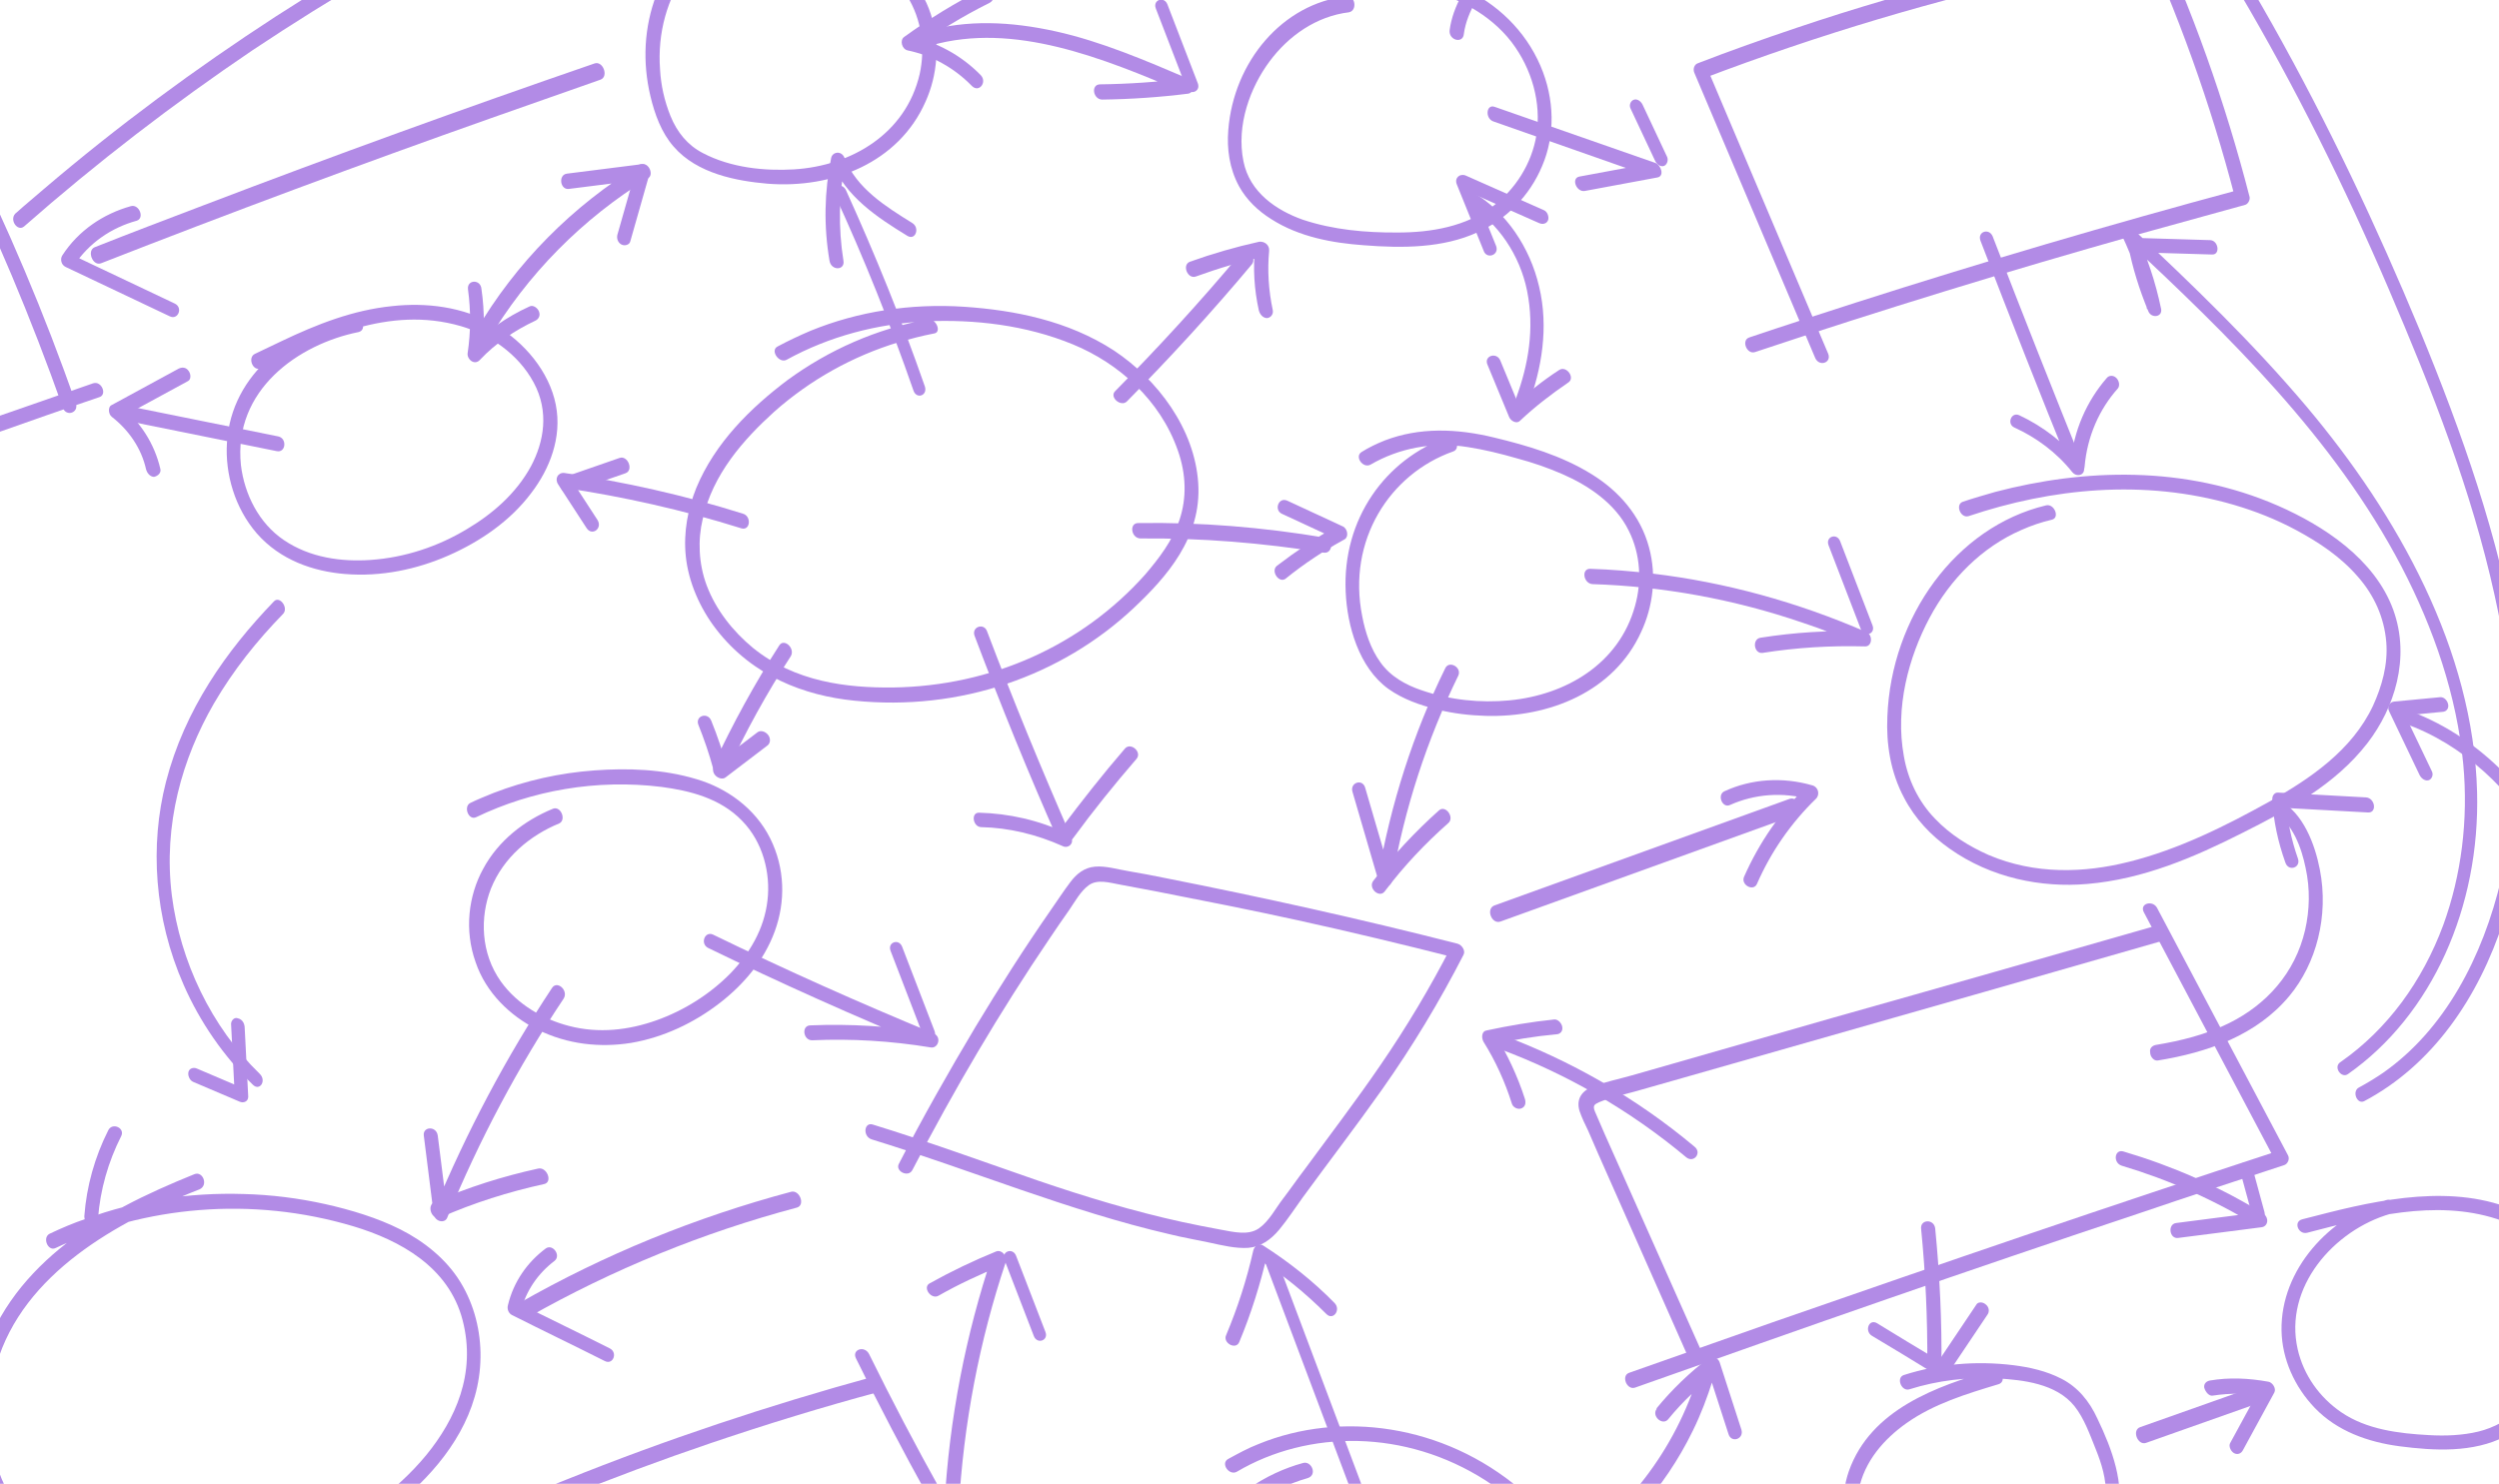 <svg width="761" height="452" viewBox="0 0 761 452" fill="none" xmlns="http://www.w3.org/2000/svg">
<g clip-path="url(#clip0_111_232)">
<path d="M60.375 240.264C60.313 240.357 60.19 240.542 60.375 240.264Z" fill="#929BFF"/>
<g opacity="0.5">
<path d="M364.752 25.348L355.508 1.346C354.499 -1.275 350.964 -0.03 351.974 2.591L361.218 26.593C362.227 29.214 365.762 27.969 364.752 25.348Z" fill="#6518CE"/>
<path d="M740.547 234.909L731.232 215.405L729.743 218.17L743.814 216.832C744.948 216.774 745.737 215.862 745.532 214.637C745.327 213.412 744.301 212.302 743.167 212.36L729.096 213.698C727.835 213.799 726.779 215.125 727.538 216.648L736.853 236.152C737.44 237.248 738.606 237.987 739.625 237.645C740.517 237.345 741.134 236.005 740.547 234.909Z" fill="#6518CE"/>
<path d="M281.635 117.699C274.59 97.425 266.502 77.523 257.604 57.911C256.38 55.382 252.906 56.623 254.13 59.152C263.144 78.723 271.116 98.666 278.161 118.94C279.09 121.73 282.564 120.489 281.635 117.699Z" fill="#6518CE"/>
<path d="M256.857 79.468C255.215 69.263 255.478 59.07 257.375 49.307L253.309 49.368C257.415 59.886 267.328 66.337 276.262 71.812C278.804 73.403 280.23 69.339 277.745 67.892C269.931 63.018 260.81 57.443 257.168 48.072C256.24 45.776 253.493 46.209 253.102 48.133C251.064 58.27 250.789 68.793 252.605 79.429C253.122 82.515 257.316 82.41 256.857 79.468Z" fill="#6518CE"/>
<path d="M343.157 122.282C356.368 108.911 369.077 95.037 381.224 80.512C382.932 78.422 379.405 75.242 377.697 77.331C365.55 91.856 352.841 105.73 339.63 119.101C337.671 120.939 341.33 124.075 343.157 122.282Z" fill="#6518CE"/>
<path d="M364.115 84.241C370.944 81.784 377.891 79.617 385.261 78.131L382.223 75.364C381.532 81.687 381.927 88.14 383.349 94.577C383.688 95.78 384.547 96.809 385.762 96.894C386.789 96.879 387.855 95.863 387.587 94.471C386.282 88.324 385.933 82.35 386.481 76.404C386.616 74.548 384.991 73.447 383.444 73.637C376.263 75.225 369.258 77.247 362.298 79.748C359.888 80.722 361.646 85.07 364.115 84.241Z" fill="#6518CE"/>
<path d="M347.311 164.016C365.771 163.864 384.43 165.339 403.098 168.338C405.83 168.768 406.265 164.213 403.532 163.783C384.48 160.576 365.495 159.041 346.637 159.328C343.76 159.286 344.433 163.974 347.311 164.016Z" fill="#6518CE"/>
<path d="M390.397 156.521L407.29 164.35L406.734 160.421C400.503 163.994 394.578 167.958 388.829 172.358C386.841 174.013 389.581 177.868 391.569 176.213C397.129 171.712 403.184 167.704 409.474 164.275C410.786 163.506 410.368 161.012 408.918 160.346L392.025 152.517C389.314 151.287 387.874 155.392 390.397 156.521Z" fill="#6518CE"/>
<path d="M237.296 196.604C229.86 208.158 223.237 220.263 217.297 232.962L221.427 234.046C220.142 229.043 218.526 224.315 216.591 219.53C215.477 216.775 211.577 218.084 212.691 220.839C214.45 225.189 215.949 229.627 217.188 234.152C217.807 236.414 220.343 237.21 221.317 235.236C226.984 222.958 233.535 211.042 240.829 199.865C242.205 197.426 238.731 194.311 237.296 196.604Z" fill="#6518CE"/>
<path d="M220.895 236.844L233.687 227.098C234.627 226.441 234.752 224.876 233.876 223.818C233.001 222.76 231.643 222.374 230.702 223.031L217.91 232.777C216.97 233.434 216.845 235 217.721 236.057C218.596 237.115 220.087 237.456 220.895 236.844Z" fill="#6518CE"/>
<path d="M226.226 156.464C208.287 150.821 190.092 146.767 171.847 144.065C169.974 143.861 168.8 145.758 169.964 147.536L178.6 160.816C180.251 163.431 183.586 160.973 181.935 158.358L173.299 145.078L171.417 148.549C189.662 151.251 207.856 155.305 225.796 160.947C228.49 161.709 228.92 157.225 226.226 156.464Z" fill="#6518CE"/>
<path d="M173.507 150.043L190.47 144.156C193.027 143.268 191.206 138.611 188.648 139.498L171.686 145.386C169.128 146.273 170.949 150.931 173.507 150.043Z" fill="#6518CE"/>
<path d="M181.022 19.338C141.12 33.07 101.464 47.458 62.053 62.504C51.076 66.674 39.963 70.892 28.911 75.275C26.322 76.215 28.166 81.144 30.755 80.204C70.043 64.83 109.576 50.112 149.355 36.052C160.455 32.212 171.63 28.157 182.866 24.267C185.455 23.327 183.612 18.399 181.022 19.338Z" fill="#6518CE"/>
<path d="M39.875 62.788C31.371 65.157 23.838 70.287 18.998 77.761C18.262 78.821 18.571 80.666 20.001 81.323L51.687 96.347C54.233 97.603 55.838 93.652 53.165 92.439L21.478 77.415L22.481 80.977C26.981 74.104 33.804 69.376 41.666 67.222C44.101 66.404 42.367 62.113 39.875 62.788Z" fill="#6518CE"/>
<path d="M84.716 132.93L40.977 124.093C38.208 123.521 37.777 128.013 40.546 128.584L84.286 137.422C87.055 137.994 87.486 133.502 84.716 132.93Z" fill="#6518CE"/>
<path d="M48.822 142.81C47.071 135.213 42.677 128.34 36.668 123.645L36.787 127.206L57.244 116.085C58.22 115.594 58.154 113.979 57.487 113.057C56.704 111.847 55.495 111.761 54.39 112.296L33.934 123.417C32.829 123.952 32.999 126.186 34.053 126.978C39.195 130.982 43.065 136.558 44.479 142.958C44.816 144.154 45.67 145.177 46.879 145.263C48.1 145.016 49.159 144.006 48.822 142.81Z" fill="#6518CE"/>
<path d="M445.757 10.449C446.747 3.03 451.466 -2.839 455.157 -8.693L468.011 -29.16C469.447 -31.455 465.97 -34.572 464.534 -32.278C460.024 -25.16 455.443 -17.854 450.803 -10.692C446.91 -4.606 442.439 1.51 441.436 9.263C441.191 12.312 445.453 13.353 445.757 10.449Z" fill="#6518CE"/>
<path d="M454.75 36.988L503.556 54.12L502.953 49.699L480.928 53.792C478.335 54.333 480.098 58.695 482.691 58.154L504.716 54.06C506.918 53.651 505.886 50.365 504.113 49.639L455.176 32.552C452.575 31.609 452.149 36.045 454.75 36.988Z" fill="#6518CE"/>
<path d="M507.696 47.84L500.176 31.827C499.619 30.758 498.513 30.036 497.546 30.371C496.579 30.705 495.994 32.012 496.55 33.081L504.07 49.094C504.627 50.163 505.733 50.885 506.7 50.55C507.546 50.258 508.132 48.951 507.696 47.84Z" fill="#6518CE"/>
<path d="M542.624 -82.832L572.069 -8.194L574.632 -10.815L550.004 -22.743C547.584 -23.967 546.058 -20.121 548.599 -18.939L573.228 -7.011C574.885 -6.316 576.56 -7.683 575.791 -9.632L546.345 -84.27C545.235 -86.735 541.58 -85.477 542.624 -82.832Z" fill="#6518CE"/>
<path d="M296.766 193.642C304.809 214.909 313.291 235.868 322.513 256.575L325.113 253.939C316.304 249.788 307.231 247.794 298.154 247.55C295.595 247.469 296.223 251.866 298.781 251.948C307.13 252.122 315.652 254.144 323.688 257.764C325.246 258.505 327.068 257.089 326.288 255.128C317.189 234.38 308.528 213.323 300.541 192.195C299.538 189.675 295.831 190.939 296.766 193.642Z" fill="#6518CE"/>
<path d="M326.797 255.306C332.949 246.9 339.409 238.89 346.12 231.129C347.818 229.057 344.369 226.05 342.611 227.975C335.901 235.736 329.5 243.892 323.289 252.152C321.78 254.327 325.288 257.481 326.797 255.306Z" fill="#6518CE"/>
<path d="M148.327 104.223C160.503 83.5 177.482 66.526 197.406 54.266C199.073 53.2 197.706 49.801 195.682 49.98L172.599 52.9C169.916 53.302 170.585 57.943 173.269 57.542L196.351 54.622L194.627 50.336C174.44 62.685 157.124 79.94 144.803 101.048C143.348 103.386 146.871 106.561 148.327 104.223Z" fill="#6518CE"/>
<path d="M193.789 51.18L188.017 71.476C187.723 72.549 188.115 73.879 189.231 74.479C190.161 74.979 191.628 74.649 191.922 73.575L197.694 53.28C197.988 52.206 197.596 50.876 196.48 50.276C195.493 49.633 194.083 50.106 193.789 51.18Z" fill="#6518CE"/>
<path d="M283.592 13.817C308.715 6.685 335.691 17.55 360.656 28.255L361.147 23.895C352.453 24.982 343.713 25.581 334.926 25.693C332.124 25.799 332.866 30.247 335.595 30.333C344.382 30.221 353.123 29.622 361.817 28.534C363.649 28.252 364.484 25.118 362.308 24.175C348.928 18.454 335.358 12.63 321.552 9.569C307.746 6.509 294.496 5.945 281.868 9.533C279.245 10.083 281.028 14.514 283.592 13.817Z" fill="#6518CE"/>
<path d="M465.417 123.294C469.45 112.404 471.676 99.758 468.697 87.312C465.938 75.425 458.729 64.588 448.56 58.569C446.195 57.162 444.784 60.973 447.148 62.381C456.252 67.814 462.885 77.898 465.024 88.572C467.371 100.125 465.383 111.264 461.686 121.246C460.69 123.647 464.421 125.695 465.417 123.294Z" fill="#6518CE"/>
<path d="M452.994 111.143L459.556 127.006C460.083 128.307 461.906 129.174 462.839 128.204C467.421 123.874 472.366 120.079 477.558 116.53C479.788 115.125 477.055 111.279 474.825 112.685C469.574 116.089 464.688 120.029 460.106 124.358L463.388 125.556L456.826 109.693C455.644 107.134 451.754 108.439 452.994 111.143Z" fill="#6518CE"/>
<path d="M440.108 203.558C430.419 223.246 423.513 244.765 419.613 267.228L423.671 267.167L415.713 239.9C414.87 237.091 411.017 238.385 411.861 241.193L419.819 268.461C420.489 270.839 423.487 270.321 423.878 268.4C427.637 246.309 434.589 225.262 444.078 205.804C445.251 203.295 441.281 201.048 440.108 203.558Z" fill="#6518CE"/>
<path d="M421.701 271.498C427.454 263.858 433.959 256.97 441.025 250.731C443.04 249.046 440.263 245.12 438.248 246.805C430.978 253.281 424.197 260.597 418.18 268.326C416.534 270.558 420.056 273.73 421.701 271.498Z" fill="#6518CE"/>
<path d="M215.681 288.768C237.853 299.548 260.309 309.576 282.921 318.895L283.851 314.643C271.39 312.587 259.008 311.818 246.705 312.336C243.95 312.44 244.608 316.98 247.363 316.876C259.219 316.344 271.283 317.055 283.426 319.054C285.65 319.456 286.873 315.927 284.357 314.802C261.745 305.482 239.289 295.455 217.117 284.675C214.601 283.549 213.107 287.498 215.681 288.768Z" fill="#6518CE"/>
<path d="M284.585 314.036L274.725 288.392C273.718 285.773 270.192 287.017 271.199 289.637L281.058 315.281C282.065 317.901 285.592 316.656 284.585 314.036Z" fill="#6518CE"/>
<path d="M455.619 74.974L447.436 54.733L444.857 57.392L468.719 67.968C469.781 68.426 470.997 68.181 471.421 67.06C471.774 66.126 471.265 64.504 470.202 64.046L446.34 53.47C444.589 52.753 442.82 54.162 443.633 56.172L451.816 76.413C452.732 79.041 456.593 77.745 455.619 74.974Z" fill="#6518CE"/>
<path d="M142.51 88.113C143.411 94.721 143.358 101.155 142.407 107.561C142.239 108.605 142.968 109.676 143.722 110.081C144.664 110.588 145.573 110.283 146.177 109.586C150.921 104.539 156.843 100.577 163.044 97.673C164.025 97.179 164.641 96.15 164.114 94.846C163.645 93.687 162.267 92.833 161.287 93.327C154.306 96.493 147.982 100.919 142.705 106.474L146.533 108.644C147.555 102.049 147.634 94.948 146.615 88.052C146.411 84.994 142.176 85.099 142.51 88.113Z" fill="#6518CE"/>
<path d="M298.644 22.881C292.588 16.673 284.908 12.659 277.008 11.027L278.071 15.119C285.341 9.712 293.165 4.943 301.281 0.899C302.263 0.405 302.881 -0.626 302.353 -1.932C301.942 -2.948 300.503 -3.949 299.521 -3.454C291.014 0.72 282.99 5.722 275.329 11.26C273.944 12.22 274.61 14.963 276.393 15.353C283.655 16.87 290.45 20.522 296.011 26.237C298.179 28.311 300.682 24.998 298.644 22.881Z" fill="#6518CE"/>
<path d="M7.351 68.965C29.465 49.527 52.659 31.7 76.87 15.325C101.278 -0.939 126.433 -15.654 152.592 -28.55C178.887 -41.494 205.929 -52.89 233.644 -62.53C261.222 -72.123 289.535 -79.799 318.323 -85.832C347.111 -91.865 376.497 -95.934 406.285 -98.151C410.04 -98.395 413.66 -98.59 417.416 -98.833C419.965 -99.011 419.704 -102.907 417.392 -103.719C408.217 -107.175 398.906 -110.583 390.489 -116.482C387.945 -118.3 386.308 -113.732 388.926 -112.121C397.676 -106.158 407.38 -102.528 417.084 -98.897L417.06 -103.783C387.225 -102.092 357.852 -98.39 328.88 -92.836C299.909 -87.282 271.006 -79.94 243.108 -70.779C215.211 -61.618 187.714 -50.604 161.1 -38.091C134.547 -25.418 108.803 -11.038 84.001 5.003C59.471 20.947 35.823 38.391 13.316 57.606C10.551 60.036 7.726 62.306 5.097 64.688C2.421 66.543 5.278 70.787 7.351 68.965Z" fill="#6518CE"/>
<path d="M603.119 73.377C612.158 96.851 621.262 120.144 630.781 143.451L634.17 141.645C628.84 134.992 622.207 129.894 614.86 126.462C612.407 125.424 611.022 129.212 613.475 130.25C620.124 133.295 626.246 137.783 631.064 143.825C632.598 145.655 635.428 144.514 634.452 142.019C625.053 118.67 615.829 95.419 606.79 71.945C605.641 69.352 602.036 70.604 603.119 73.377Z" fill="#6518CE"/>
<path d="M634.807 142.147C635.607 132.881 639.303 124.606 644.963 118.289C645.635 117.41 645.31 115.883 644.386 115.048C643.462 114.213 642.183 114.315 641.511 115.195C635.509 122.117 631.401 131.184 630.575 141.113C630.344 143.808 634.635 144.986 634.807 142.147Z" fill="#6518CE"/>
<path d="M291.945 459.772C293.38 433.622 298.298 408.237 306.293 384.399C306.794 382.778 305.185 380.575 303.406 381.174C296.462 383.996 289.691 387.245 283.091 390.919C280.849 392.158 283.527 395.938 285.769 394.699C291.988 391.152 298.436 388.175 305.125 385.438L302.237 382.213C294.103 406.421 289.045 432.176 287.597 458.652C287.612 461.553 291.833 462.715 291.945 459.772Z" fill="#6518CE"/>
<path d="M305.887 383.781L314.823 406.962C315.834 409.583 319.372 408.338 318.361 405.716L309.425 382.535C308.415 379.914 304.876 381.159 305.887 383.781Z" fill="#6518CE"/>
<path d="M516.004 349.277C498.12 334.278 478.065 322.938 457.114 315.156C454.549 314.226 454.129 318.601 456.694 319.531C476.957 327.055 496.323 338.138 513.532 352.55C515.873 354.369 518.345 351.097 516.004 349.277Z" fill="#6518CE"/>
<path d="M464.39 334.801C462.169 327.858 458.986 321.075 455.144 314.84L454.314 318.226C460.746 316.722 467.353 315.649 474.006 315.052C475.156 314.994 475.956 314.071 475.748 312.832C475.599 311.737 474.5 310.47 473.35 310.529C466.31 311.256 459.445 312.415 452.566 313.906C451.217 314.195 451.082 316.039 451.736 317.292C455.461 323.239 458.34 329.634 460.386 336.144C460.723 337.34 462.164 338.001 463.197 337.654C464.489 337.221 464.727 335.996 464.39 334.801Z" fill="#6518CE"/>
<path d="M168.122 300.902C154.097 322.075 142.134 344.697 132.174 368.621L136.302 369.705C135.321 361.802 134.282 353.754 133.3 345.851C132.837 342.878 128.657 343.129 129.062 345.956C130.043 353.859 131.083 361.908 132.064 369.811C132.423 372.16 135.479 372.781 136.193 370.895C145.952 347.202 157.772 324.958 171.655 304.162C173.161 301.68 169.687 298.565 168.122 300.902Z" fill="#6518CE"/>
<path d="M134.194 370.819C144.292 366.388 154.816 363.057 165.706 360.67C168.395 360.086 166.567 355.367 163.878 355.952C152.988 358.339 142.464 361.669 132.366 366.1C129.725 367.204 131.553 371.923 134.194 370.819Z" fill="#6518CE"/>
<path d="M484.907 177.927C506.224 178.599 527.937 182.476 549.067 189.723C555.09 191.703 560.968 194.066 566.773 196.62L567.263 192.28C556.7 191.996 546.362 192.639 536.116 194.252C533.441 194.652 534.108 199.27 536.783 198.87C547.029 197.257 557.368 196.615 567.93 196.899C570.067 197.015 570.458 193.542 568.42 192.559C547.235 183.326 525.277 177.359 503.322 174.732C497.058 174.003 490.721 173.465 484.371 173.265C481.459 173.076 482.127 177.695 484.907 177.927Z" fill="#6518CE"/>
<path d="M570.223 190.492L560.364 164.848C559.357 162.229 555.83 163.473 556.837 166.093L566.697 191.737C567.704 194.357 571.23 193.112 570.223 190.492Z" fill="#6518CE"/>
<path d="M456.949 280.699L546.81 248.244C549.397 247.31 547.555 242.409 544.968 243.343L455.107 275.797C452.384 276.781 454.226 281.682 456.949 280.699Z" fill="#6518CE"/>
<path d="M526.816 245.204C534.302 241.87 542.841 241.139 551.324 243.546L550.264 239.468C542.223 247.257 535.792 256.476 531.099 267.081C530.044 269.57 533.994 271.692 535.049 269.204C539.328 259.394 545.487 250.595 552.996 243.313C554.26 242.068 553.772 239.769 551.936 239.235C542.76 236.569 533.326 237.272 525.25 240.967C522.716 241.982 524.47 246.319 526.816 245.204Z" fill="#6518CE"/>
<path d="M240.851 363.036C211.787 370.81 184.067 382.104 158.026 396.98C155.633 398.375 158.491 402.629 160.885 401.234C186.58 386.662 214.028 375.465 242.686 367.835C245.324 367.08 243.489 362.281 240.851 363.036Z" fill="#6518CE"/>
<path d="M166.187 380.294C160.634 384.423 156.392 390.373 154.675 397.571C154.383 398.638 154.772 399.96 155.878 400.556C165.297 405.298 174.785 409.854 184.204 414.595C186.729 415.845 188.194 411.96 185.669 410.711C176.251 405.97 166.763 401.414 157.344 396.672L158.548 399.658C160.113 393.157 163.891 387.848 168.866 384.074C170.937 382.408 168.315 378.77 166.187 380.294Z" fill="#6518CE"/>
<path d="M657.104 323.029C672.196 320.595 687.202 315.393 697.215 303.314C705.346 293.511 709.232 279.047 706.441 264.851C704.941 257.129 701.394 247.628 694.045 243.679C691.407 242.262 689.968 246.363 692.548 247.636C698.201 250.673 700.915 258.481 702.102 264.333C703.523 270.765 703.339 277.242 701.954 283.3C698.885 296.502 690.059 306.045 678.886 311.605C671.893 315.103 664.256 317.009 656.515 318.291C655.418 318.495 654.555 319.278 654.763 320.524C654.771 322.002 656.006 323.233 657.104 323.029Z" fill="#6518CE"/>
<path d="M699.766 261.506C697.724 255.71 696.468 249.649 696.175 243.763L694.408 246.019L721.186 247.487C723.898 247.573 723.292 243.122 720.52 242.89L693.743 241.422C692.518 241.335 691.824 242.566 691.976 243.679C692.315 250.048 693.689 256.402 695.908 262.638C696.828 265.653 700.758 264.332 699.766 261.506Z" fill="#6518CE"/>
<path d="M715.03 327.155C740.604 309.196 755.253 276.287 754.327 241.271C753.223 198.076 730.281 156.983 702.446 123.905C685.951 104.368 667.749 86.843 649.18 69.443C647.66 68.063 645.187 69.544 646.193 71.735C649.609 78.961 652.169 86.481 653.816 94.155L657.71 93.454C655.158 87.357 653.04 80.953 651.89 74.534L650.294 76.825L673.658 77.528C676.194 77.609 675.572 73.227 673.036 73.146L649.672 72.443C648.704 72.458 647.756 73.575 648.075 74.734C649.391 81.571 651.496 88.296 654.214 94.811C655.098 97.043 658.558 96.649 658.109 94.109C656.419 85.974 653.871 78.133 650.166 70.531L647.179 72.822C678.539 102.156 710.739 133.262 731.328 172.627C741.196 191.584 748.169 212.01 750.113 232.733C751.712 249.773 749.508 266.69 744.05 281.713C737.663 298.955 727.024 313.536 712.749 323.501C710.399 324.941 712.98 328.65 715.03 327.155Z" fill="#6518CE"/>
<path d="M719.933 335.429C740.678 324.478 754.779 303.98 762.417 280.346C770.744 254.263 771.165 225.226 766.434 196.389C761.009 163.686 749.693 131.755 736.966 100.784C723.736 68.882 708.984 37.662 692.039 7.516C675.149 -22.491 656.241 -51.329 634.862 -78.05C632.174 -81.385 629.541 -84.58 626.854 -87.915C625.022 -90.125 621.944 -87.799 623.776 -85.59C645.191 -59.828 664.377 -32.035 681.6 -2.931C698.823 26.172 714.071 56.904 727.393 87.985C740.714 119.067 752.573 149.232 759.64 181.21C766.099 210.24 768.151 240.318 761.692 267.65C756.079 291.533 744.428 313.711 725.636 326.829C723.243 328.444 720.917 329.879 718.415 331.217C716.1 332.331 717.74 336.502 719.933 335.429Z" fill="#6518CE"/>
<path d="M646.168 355.097C660.396 359.348 674.36 365.493 687.482 373.561L687.965 369.296C679.548 370.316 671.189 371.48 662.642 372.543C660.004 372.936 660.662 377.474 663.3 377.082C671.717 376.062 680.076 374.897 688.623 373.834C690.742 373.615 691.103 370.869 689.106 369.569C675.607 361.3 661.326 355.098 646.78 350.789C643.876 349.795 643.322 354.247 646.168 355.097Z" fill="#6518CE"/>
<path d="M689.549 369.071L685.884 355.594C685.564 354.436 684.076 353.838 683.219 354.132C682.117 354.509 681.892 355.696 682.211 356.854L685.876 370.331C686.195 371.489 687.684 372.088 688.541 371.794C689.642 371.416 689.868 370.229 689.549 369.071Z" fill="#6518CE"/>
<path d="M585.017 374.254C586.379 388.036 586.989 401.747 586.904 415.53L589.791 414.074C583.699 410.459 577.549 406.702 571.584 403.045C569.121 401.607 567.651 405.5 570.114 406.937C576.206 410.552 582.356 414.309 588.321 417.966C589.489 418.706 591.159 417.821 591.209 416.51C591.364 402.541 590.709 388.36 589.302 374.108C588.847 371.186 584.747 371.432 585.017 374.254Z" fill="#6518CE"/>
<path d="M593.465 417.987L605.217 400.468C605.895 399.578 605.757 398.135 604.692 397.334C603.758 396.49 602.275 396.491 601.787 397.483L590.035 415.002C589.356 415.892 589.494 417.335 590.559 418.136C591.363 419.024 592.845 419.023 593.465 417.987Z" fill="#6518CE"/>
<path d="M377.374 408.813C380.994 400.139 383.785 391.248 385.948 381.904L382.988 383.396C390.547 388.147 397.426 393.789 403.888 400.234C405.936 402.363 408.449 399.033 406.402 396.904C399.822 390.167 392.433 384.365 384.625 379.366C383.239 378.506 382.038 379.573 381.666 380.858C379.647 389.821 376.869 398.377 373.392 406.671C372.27 409.037 376.31 411.324 377.374 408.813Z" fill="#6518CE"/>
<path d="M385.058 383.913L412.879 457.954C413.858 460.559 417.285 459.321 416.306 456.716L388.486 382.675C387.507 380.07 384.08 381.308 385.058 383.913Z" fill="#6518CE"/>
<path d="M477.539 478.412C493.544 468.19 506.866 453.535 515.513 435.786C517.971 430.791 519.917 425.634 521.613 420.228C522.215 418.025 520.015 416.265 518.164 417.221C512.743 420.046 508.118 424.103 504.491 429.159C502.851 431.378 506.3 434.385 507.999 432.313C512.486 426.802 517.59 422.082 523.134 417.715L519.752 416.353L526.359 436.804C527.221 439.682 531.16 438.356 530.297 435.479L523.69 415.027C523.23 413.515 521.371 412.974 520.308 413.665C514.501 418.12 509.122 423.265 504.432 429.012L507.94 432.166C511.363 427.346 515.713 423.714 520.872 420.978L517.423 417.971C510.154 442.092 494.504 461.698 474.522 474.259C472.514 475.935 475.281 479.839 477.539 478.412Z" fill="#6518CE"/>
<path d="M784.44 358.476C790.312 337.038 793.629 313.642 789.727 290.059C786.256 269.325 776.553 249.167 761.341 234.226C752.869 225.951 743.007 219.734 732.511 216.102C729.975 215.243 729.579 219.483 732.115 220.342C749.801 226.538 764.928 240.561 774.726 258.162C785.421 277.346 788.372 299.206 787.074 319.695C786.248 332.288 783.885 344.467 780.699 356.298C780.065 358.884 783.807 361.062 784.44 358.476Z" fill="#6518CE"/>
<path d="M83.405 183.199C68.979 198.162 56.221 216.148 50.55 238.137C45.586 257.46 46.931 279.581 55.929 300C60.901 311.353 68.144 321.799 76.998 330.416C79.106 332.483 81.226 329.19 79.118 327.123C64.24 312.692 54.869 292.719 52.334 272.775C49.64 251.097 55.53 230.983 65.096 214.37C71.034 204.142 78.298 195.102 86.222 186.981C87.956 185.113 85.139 181.331 83.405 183.199Z" fill="#6518CE"/>
<path d="M70.362 311.833L71.453 333.045L74.116 331.514L59.983 325.498C58.921 325.015 57.657 325.426 57.391 326.509C57.124 327.591 57.733 329.052 58.795 329.535L72.928 335.551C74.178 336.139 75.634 335.5 75.591 334.02L74.5 312.808C74.392 311.516 73.652 310.43 72.397 310.175C71.522 309.796 70.441 310.646 70.362 311.833Z" fill="#6518CE"/>
<path d="M653.537 439.502L687.542 427.475C690.117 426.564 688.284 421.788 685.71 422.699L651.704 434.725C649.13 435.636 650.963 440.412 653.537 439.502Z" fill="#6518CE"/>
<path d="M673.818 425.114C679.18 424.291 684.889 424.329 690.432 425.4L688.655 422.087L679.102 439.629C678.62 440.605 679.386 442.139 680.319 442.64C681.438 443.242 682.537 442.71 683.019 441.734L692.573 424.192C693.253 422.986 692.056 421.108 690.795 420.88C684.809 419.795 678.855 419.514 672.979 420.509C671.893 420.711 671.038 421.487 671.245 422.721C671.638 424.054 672.732 425.316 673.818 425.114Z" fill="#6518CE"/>
<path d="M107.548 96.568C89.278 100.221 70.446 113.512 69.116 134.847C68.495 144.339 71.517 154.762 78.192 162.466C85.363 170.666 95.493 174.058 105.012 174.838C116.075 175.762 127.004 173.415 136.585 169.2C146.166 164.986 155.373 158.742 161.832 150.106C167.266 142.975 171.247 133.348 169.245 123.246C167.243 113.143 159.587 104.111 150.686 98.98C140.836 93.338 129.655 92.122 119.418 93.242C107.435 94.451 96.429 98.812 85.848 103.86C83.09 105.119 80.391 106.523 77.633 107.782C75.268 108.908 77.036 113.287 79.402 112.16C97.616 103.221 118.267 92.965 140.284 99.326C149.027 101.858 157.773 107.705 162.532 116.55C167.292 125.394 165.651 134.566 161.689 142.031C157.178 150.344 149.906 156.601 142.116 161.208C133.399 166.458 123.334 169.841 112.789 170.566C104.12 171.159 94.424 169.941 86.437 164.502C78.889 159.414 74.449 150.627 73.371 141.706C70.954 118.812 90.844 104.834 109.245 101.137C111.918 100.404 110.15 96.025 107.548 96.568Z" fill="#6518CE"/>
<path d="M230.72 -31.489C212.237 -24.794 197.845 -7.985 196.631 13.754C196.369 18.929 196.814 24.03 198.081 29.348C199.349 34.666 201.369 40.387 205.169 44.691C212.336 52.952 224.403 55.137 233.709 55.952C253.474 57.523 273.665 49.598 281.861 30.93C285.426 23.006 286.371 13.336 283.454 4.306C280.538 -4.725 273.171 -12.754 264.983 -17.718C245.365 -29.841 222.882 -27.218 203.699 -22.256C201.049 -21.531 198.529 -20.849 195.879 -20.124C193.229 -19.399 195.112 -15.108 197.632 -15.79C215.545 -20.981 236.128 -25.756 255.581 -17.681C263.514 -14.436 271.243 -9.154 276.186 -1.296C280.767 6.028 281.778 14.714 280.073 22.506C275.856 40.822 259.177 50.522 241.805 51.594C232.896 52.123 222.637 51.135 214.048 46.634C209.407 44.253 206.17 40.253 204.183 35.34C202.314 30.717 201.28 25.977 201.011 21.309C199.263 -1.569 213.589 -19.997 232.46 -26.822C234.934 -27.981 233.181 -32.315 230.72 -31.489Z" fill="#6518CE"/>
<path d="M410.165 -1.134C390.561 1.011 375.67 18.819 374.045 39.566C373.57 45.31 374.365 51.284 377.295 56.706C379.568 60.871 383.15 64.267 387.089 66.723C395.648 72.226 405.948 74.025 415.204 74.696C427.073 75.64 439.428 75.599 449.983 70.743C458.71 66.828 465.832 59.675 469.639 50.514C473.575 41.309 473.489 30.17 469.077 19.989C464.432 9.23 455.845 1.108 445.718 -3.541C435.59 -8.189 423.843 -10.652 412.985 -11.278C402.128 -11.904 390.617 -10.505 380.255 -7.355C377.661 -6.485 375.198 -5.658 372.662 -4.643C370.127 -3.628 372.011 0.667 374.417 -0.305C392.623 -7.729 413.674 -9.21 433.998 -3.385C443.625 -0.703 453.493 4.033 460.264 12.764C466.542 21.004 469.41 31.374 467.887 41.083C466.461 49.938 461.362 57.726 454.705 62.752C446.467 68.966 435.897 70.872 425.273 70.824C415.863 70.862 406.101 70.032 396.746 66.93C388.663 64.059 380.552 58.57 378.67 49.182C376.405 38.117 380.748 26.641 386.553 18.78C392.358 10.919 400.843 4.951 410.811 3.74C413.392 3.203 412.733 -1.339 410.165 -1.134Z" fill="#6518CE"/>
<path d="M440.763 133.182C421.96 139.82 408.726 158.048 409.793 180.338C410.235 190.529 413.777 203.291 422.739 209.802C427.285 213.036 432.399 214.765 437.657 216.119C442.726 217.372 447.503 217.902 452.422 218.057C471.781 218.617 491.529 210.676 499.772 192.482C503.325 184.889 504.575 175.607 502.164 166.734C499.59 157.094 493.032 149.612 484.784 144.502C475.538 138.743 465.036 135.703 455.086 133.298C443.489 130.461 432.179 130.154 421.728 134.154C419.195 135.168 416.85 136.283 414.621 137.688C412.393 139.092 415.066 142.79 417.353 141.531C426.053 136.477 436.428 134.472 446.98 136.183C452.004 136.958 457.073 138.211 462.071 139.652C466.693 140.891 471.302 142.462 475.769 144.41C483.633 147.843 491.868 153.285 495.964 161.593C499.651 168.89 499.968 177.318 497.9 184.577C493.001 202.304 476.779 211.687 459.638 213.337C450.844 214.155 441.666 213.297 432.765 210.211C428.156 208.64 423.455 206.115 420.361 201.737C417.383 197.649 415.726 192.461 414.822 187.677C410.202 164.609 423.194 144.33 442.516 137.517C444.978 136.69 443.225 132.355 440.763 133.182Z" fill="#6518CE"/>
<path d="M168.362 246.355C159.616 249.95 151.738 256.058 147.104 264.705C142.684 272.785 141.318 283.302 144.86 293.161C147.979 302.337 155.287 309.448 163.609 313.579C172.875 318.218 182.861 319.153 192.168 317.677C202.126 315.983 211.418 311.544 219.296 305.436C226.38 299.924 232.63 292.714 235.93 283.691C239.229 274.668 239.104 264.487 234.508 255.311C229.913 246.136 221.218 239.986 212.006 237.308C201.907 234.267 191.128 233.929 181.078 234.665C170.449 235.43 160.017 237.778 150.302 241.535C147.888 242.51 145.473 243.486 143.248 244.563C141.023 245.64 142.653 250.039 145.009 248.919C161.959 240.754 181.686 237.264 201.443 239.7C209.88 240.825 219.365 243.081 226.036 250.076C232.342 256.533 234.679 265.972 233.722 274.209C232.74 283.113 228.085 290.612 222.465 296.457C216.182 302.854 208.284 307.814 199.883 310.8C191.482 313.785 182.318 314.883 173.223 312.495C165.462 310.484 157.602 306.032 152.539 298.992C146.381 290.342 146.093 279.39 149.51 270.658C153.343 261.126 161.436 254.451 170.311 250.812C172.537 249.735 170.776 245.379 168.362 246.355Z" fill="#6518CE"/>
<path d="M260.681 413.813C274.659 442.327 290.169 470.151 306.826 497.078L307.679 493.566C282.889 501.629 258.1 509.692 233.49 518.204C208.88 526.715 184.269 535.227 159.779 544.037C145.972 549.056 132.298 554.031 118.491 559.05C115.971 559.904 117.765 564.385 120.285 563.531C144.656 554.422 169.146 545.612 193.697 536.951C218.247 528.29 242.917 519.928 267.647 511.715C281.573 506.995 295.427 502.469 309.473 498.047C310.799 497.597 310.997 495.834 310.326 494.534C293.789 467.906 278.458 440.53 264.66 412.464C263.258 409.716 259.279 411.065 260.681 413.813Z" fill="#6518CE"/>
<path d="M282.468 97.295C266.834 100.182 252.375 106.591 239.806 115.781C228.659 124.167 217.74 134.857 212.045 148.6C209.527 154.855 208.089 161.946 208.829 169.346C209.627 177.237 213.119 185.269 218.171 191.774C229.223 206.004 245.002 211.9 260.13 213.424C292.245 216.715 323.191 205.953 345.279 185.171C355.154 175.84 365.961 163.828 364.889 147.196C363.817 130.564 352.454 115.587 339.279 106.804C325.211 97.633 308.82 94.483 293.749 93.45C277.332 92.346 261.253 94.868 246.865 100.745C243.38 102.22 239.958 103.844 236.726 105.576C234.464 106.823 237.301 110.823 239.564 109.577C252.427 102.499 267.047 98.584 282.268 97.87C296.653 97.258 312.293 98.955 326.787 104.931C340.579 110.626 353.274 121.772 358.662 137.168C361.265 144.471 361.365 151.74 359.229 158.21C357.093 164.68 352.916 170.116 348.681 175.062C329.408 196.625 301.907 208.982 271.927 209.41C257.933 209.555 242.102 207.751 229.269 197.328C223.235 192.332 218.054 185.869 215.198 178.309C212.715 171.646 212.486 164.419 213.978 158.159C217.041 144.425 226.417 133.898 235.768 125.417C246.674 115.751 259.604 108.481 273.779 104.202C277.322 103.217 280.736 102.275 284.403 101.589C286.91 101.282 285.042 96.796 282.468 97.295Z" fill="#6518CE"/>
<path d="M143.273 561.494L118.37 509.186L112.157 496.322L109.114 490.042C108.672 488.974 108.1 487.948 107.658 486.88C107.279 485.965 107.545 485.531 108.266 485.121C109.513 484.192 111.018 483.525 112.392 482.901C114.225 481.953 116.189 480.962 118.086 480.167C121.554 478.509 125.153 476.808 128.622 475.15C157.154 461.63 186.512 449.746 216.564 439.54C233.484 433.815 250.463 428.591 267.825 423.935C270.37 423.273 268.476 418.696 265.931 419.357C234.077 428.075 202.786 438.515 172.253 450.785C157.216 456.758 142.499 463.146 128.035 470.144C124.305 471.888 120.575 473.631 116.908 475.528C113.44 477.185 109.647 478.776 106.368 480.892C103.548 482.684 102.409 485.31 104.117 489.082C106.142 493.616 108.364 497.912 110.519 502.404L139.48 563.085C140.684 565.636 144.603 564.35 143.273 561.494Z" fill="#6518CE"/>
<path d="M518.643 412.782L494.606 358.769L488.692 345.497C487.741 343.186 486.658 340.919 485.706 338.608C484.945 336.76 485.538 336.389 486.919 335.759C490.469 334.24 494.467 333.447 498.207 332.389L509.822 329.087C541.451 320.063 573.08 311.04 604.709 302.017L657.929 286.754C660.487 286.086 658.584 281.465 656.025 282.133C623.346 291.502 590.797 300.828 558.054 310.043L508.838 324.162L496.829 327.595C492.958 328.696 488.828 329.532 485.083 330.941C482.126 332.09 479.808 334.428 481.001 338.409C481.694 340.455 482.65 342.414 483.606 344.374L486.593 351.262L514.377 414.012C516.04 416.963 519.979 415.665 518.643 412.782Z" fill="#6518CE"/>
<path d="M652.901 277.981L692.827 353.443L693.923 350.507C668.113 358.947 642.363 367.538 616.674 376.28C590.984 385.022 565.088 394.004 539.458 402.897C525.009 407.984 510.561 413.072 496.112 418.159C493.583 419.02 495.384 423.534 497.913 422.674C523.482 413.631 549.052 404.589 574.682 395.696C600.312 386.804 626.268 377.972 652.018 369.381C666.526 364.444 681.095 359.657 695.664 354.871C696.596 354.554 697.374 353.093 696.76 351.934L656.834 276.472C655.414 274.049 651.361 275.258 652.901 277.981Z" fill="#6518CE"/>
<path d="M277.84 356.399C290.517 331.913 304.529 308.146 319.792 285.63C321.65 282.831 323.64 279.989 325.63 277.147C327.417 274.54 329.025 271.492 331.561 269.636C334.229 267.735 337.82 268.864 341.042 269.45C344.586 270.094 348.321 270.841 351.865 271.485C366.293 274.312 380.72 277.138 395.134 280.304C411.35 283.864 427.553 287.764 443.683 291.854L441.866 288.456C435.419 300.987 428.282 312.914 420.381 324.43C412.96 335.284 405.039 345.638 397.236 356.285C394.983 359.216 392.921 362.25 390.668 365.181C388.415 368.112 386.518 371.925 383.384 374.15C380.118 376.42 375.62 375.262 371.753 374.559C367.887 373.856 363.83 373.051 359.904 372.201C345.168 368.977 330.542 364.547 316.002 359.586C299.35 353.833 282.712 347.741 265.844 342.562C263.088 341.652 262.658 346.142 265.413 347.051C295.749 356.382 325.575 368.893 356.192 375.957C360.177 376.954 364.175 377.613 368.101 378.462C372.027 379.312 376.334 380.368 380.107 380.099C383.881 379.831 387.016 377.605 389.531 374.586C392.047 371.567 394.254 368.15 396.651 364.837C404.729 353.762 413.058 342.937 420.946 331.759C430.068 318.829 438.309 305.193 445.668 290.852C446.364 289.615 445.199 287.835 443.851 287.454C414.226 279.888 384.563 273.338 354.874 267.465C351.139 266.718 347.404 265.971 343.728 265.371C340.374 264.829 336.784 263.7 333.464 263.982C330.144 264.265 327.798 266.225 325.952 268.684C323.903 271.379 321.973 274.369 319.983 277.211C311.951 288.772 304.359 300.685 297.018 312.848C288.909 326.44 281.049 340.281 273.762 354.431C272.442 356.714 276.579 358.829 277.84 356.399Z" fill="#6518CE"/>
<path d="M-141.876 92.471C-109.162 77.599 -75.558 64.938 -40.992 54.294C-31.268 51.352 -21.485 48.557 -11.642 45.91L-14.506 44.365C-1.661 70.32 9.593 97.145 19.149 124.208C20.145 127.051 24.092 125.721 23.096 122.878C13.612 95.623 2.287 68.99 -10.559 43.035C-11.165 41.901 -12.238 41.092 -13.422 41.49C-48.391 50.764 -82.601 62.292 -115.849 75.837C-125.217 79.663 -134.466 83.784 -143.715 87.904C-146.037 89.188 -144.389 93.652 -141.876 92.471Z" fill="#6518CE"/>
<path d="M28.33 116.765C-8.558 129.537 -45.387 142.456 -82.038 155.817C-92.455 159.664 -102.931 163.364 -113.217 167.166L-110.35 168.713C-122.05 139.651 -134.804 110.944 -148.743 82.637C-150.135 79.923 -154.086 81.255 -152.694 83.969C-138.814 112.129 -126.001 140.983 -114.301 170.045C-113.826 171.225 -112.488 171.947 -111.435 171.592C-74.844 158.083 -38.134 144.869 -1.305 131.95C9.172 128.251 19.648 124.551 30.184 120.999C32.745 120.303 30.964 115.877 28.33 116.765Z" fill="#6518CE"/>
<path d="M606.94 417.269C589.8 422.201 569.698 429.275 563.03 448.091C560.23 456.089 560.827 465.573 564.923 473.882C568.89 482.235 575.675 488.822 583.845 492.645C600.937 500.697 619.958 496.775 632.116 484.98C638.36 478.945 643.008 471.148 644.893 461.98C647.005 451.915 643.303 441.668 638.68 432.058C636.259 426.797 632.774 422.55 627.756 419.967C623.113 417.586 618.101 416.477 613.136 415.846C601.675 414.44 590.313 415.463 579.757 418.841C577.294 419.668 579.048 424.004 581.51 423.177C589.993 420.494 599.118 419.401 608.44 419.884C615.842 420.354 626.104 421.342 631.722 428.32C634.713 432.076 636.441 437.077 638.195 441.412C639.948 445.748 641.488 450.648 641.239 455.492C640.98 463.95 637.097 471.819 632.324 477.852C622.461 489.862 606.19 495.487 590.066 490.557C582.668 488.28 575.619 483.588 571.024 476.595C566.43 469.601 564.499 461.55 566.003 453.987C567.688 445.051 573.899 438.206 580.539 433.515C588.89 427.594 598.857 424.578 608.564 421.648C611.215 420.922 609.461 416.587 606.94 417.269Z" fill="#6518CE"/>
<path d="M29.854 371.18C30.501 362.407 32.954 353.9 36.902 346.083C38.16 343.602 34.234 341.789 32.975 344.27C28.855 352.461 26.366 361.292 25.683 370.389C25.625 371.497 26.215 372.676 27.373 372.87C28.394 373.115 29.796 372.288 29.854 371.18Z" fill="#6518CE"/>
<path d="M556.72 107.741L519.947 20.956L518.865 23.824C553.676 10.6 589.625 -0.169 626.378 -8.204C636.778 -10.537 647.166 -12.532 657.744 -14.425C658.854 -14.631 659.728 -15.426 659.457 -16.838C659.305 -17.955 658.187 -19.248 657.017 -19.188C619.481 -12.726 582.749 -3.53 547.142 8.46C537.025 11.866 526.967 15.42 517.028 19.267C515.977 19.621 515.472 20.96 515.946 22.136L552.719 108.921C553.904 111.861 557.845 110.534 556.72 107.741Z" fill="#6518CE"/>
<path d="M650.647 -23.328C663.172 3.729 673.19 31.634 680.58 60.089L681.905 57.791C642.668 68.348 603.656 79.838 565.002 92.218C554.249 95.68 543.364 99.187 532.671 102.798C530.163 103.645 531.949 108.088 534.457 107.241C572.933 94.418 611.766 82.483 650.824 71.481C661.756 68.463 672.819 65.4 683.75 62.382C684.543 62.115 685.169 61.062 685.076 60.084C677.639 31.141 667.575 2.747 654.799 -24.562C653.344 -27.435 649.324 -26.245 650.647 -23.328Z" fill="#6518CE"/>
<path d="M623.013 153.95C595.532 160.533 575.899 188.021 574.745 218.251C574.366 226.503 575.647 235.191 579.864 243.058C583.17 249.407 588.071 254.557 593.665 258.48C606.356 267.479 621.664 270.458 635.583 269.262C652.672 267.829 668.222 261.111 682.894 253.693C696.841 246.685 711.135 239.063 720.978 226.305C729.058 215.797 734.159 200.488 728.786 185.714C723.119 170.21 707.439 160.061 693.73 154.058C665.424 141.686 634.669 142.738 607.685 149.817C604.357 150.769 601.03 151.722 597.762 152.82C595.278 153.655 597.047 158.034 599.531 157.2C624.5 148.808 652.815 145.758 680.255 153.778C686.827 155.714 693.184 158.22 699.254 161.486C706.083 165.159 712.755 169.548 718.069 175.721C723.016 181.353 726.048 188.126 726.669 195.544C727.243 202.48 725.313 209.097 722.636 214.971C716.246 228.558 703.529 237.142 691.197 244.105C677.616 251.654 663.408 258.75 648.163 262.547C634.678 265.918 619.751 266.458 605.592 260.441C599.627 257.803 593.89 254.26 589.238 249.358C584.147 244.105 580.984 237.376 579.769 230.324C577.044 215.489 581.243 200.151 587.57 188.243C593.896 176.336 603.624 166.6 615.631 161.405C618.65 160.058 621.657 159.048 624.913 158.285C627.325 157.64 625.556 153.261 623.013 153.95Z" fill="#6518CE"/>
<path d="M59.209 357.658C44.659 363.543 30.201 370.392 18.073 380.437C6.945 389.648 -2.35 401.56 -6.027 416.723C-9.044 429.841 -7.816 445.014 -0.3 457.742C8.315 472.09 23.673 478.866 38.093 481.481C70.659 487.117 103.192 475.023 125.741 454.014C136.646 443.883 146.136 430.248 146.326 413.438C146.431 405.61 144.483 397.477 140.169 390.471C135.855 383.464 129.09 378.111 121.999 374.525C114.909 370.939 106.805 368.523 99.128 366.792C90.809 364.945 82.524 363.916 74.272 363.705C57.579 363.18 41.221 365.693 26.233 371.228C22.441 372.502 18.768 374.069 15.153 375.781C12.787 376.907 14.556 381.287 16.922 380.16C43.995 367.414 76.574 364.258 107.646 373.546C121.681 377.782 136.667 385.844 140.884 402.168C145.101 418.492 138.566 432.46 129.832 443.188C120.36 454.662 107.571 463.437 94.112 469.452C80.654 475.468 65.873 478.943 50.533 478.461C36.416 478.066 19.897 474.664 8.662 463.02C-0.774 453.259 -4.048 439.271 -3.122 426.856C-0.635 395.512 26.251 377.523 50.611 366.517C54.023 365.038 57.435 363.56 60.776 362.272C63.534 361.013 61.765 356.633 59.209 357.658Z" fill="#6518CE"/>
<path d="M396.851 445.621C373.543 451.967 354.527 474.743 356.412 502.307C357.199 515.158 363.029 528.119 371.582 538.363C380.628 549.098 392.552 556.408 405.146 559.558C418.058 562.766 431.322 561.757 442.985 557.515C455.425 553.012 465.595 544.353 472.74 532.939C479.814 521.712 485.908 507.7 485.385 492.957C484.863 478.214 474.629 463.452 463.053 453.731C439.537 433.754 408.194 429.682 383.335 439.829C380.028 441.102 377.025 442.766 373.893 444.473C371.667 445.876 374.337 449.57 376.622 448.311C398.455 435.41 427.976 435.339 452.362 450.925C463.71 458.264 474.906 469.589 479.312 483.028C483.718 496.467 478.951 510.854 473.476 522.036C467.788 533.781 459.613 543.738 448.579 549.9C438.465 555.425 426.36 557.848 414.324 556.806C402.289 555.763 390.651 550.98 380.882 542.455C371.113 533.931 364.559 523.179 361.631 511.211C355.636 485.846 369.938 462.685 389.975 453.338C392.706 452.094 395.495 450.993 398.272 450.226C401.249 449.226 399.368 444.939 396.851 445.621Z" fill="#6518CE"/>
<path d="M726.707 365.534C709.448 370.496 694.475 386.719 694.777 405.229C694.914 414.024 698.818 422.517 704.866 428.824C711.676 435.936 721.133 439.281 730.755 440.546C741.348 441.92 753.069 442.567 762.864 437.562C771.753 433.046 778.922 425.129 783.201 416.104C787.049 408.013 788.602 398.751 786.351 390.114C784.1 381.477 777.765 374.811 770.034 370.676C751.38 360.479 728.929 364.405 709.318 369.302C706.622 369.985 703.925 370.668 701.091 371.402C698.258 372.135 699.905 376.184 702.602 375.501C721.155 370.683 741.485 365.21 760.333 371.302C767.92 373.783 775.154 378.256 779.426 385.217C783.698 392.178 783.633 400.427 781.562 407.862C779.332 416.132 774.176 423.618 767.668 429.12C763.9 432.37 759.556 434.901 754.709 436.066C749.862 437.231 744.663 437.44 739.586 437.138C730.403 436.641 720.644 435.426 712.971 430.184C706.333 425.646 701.515 418.886 699.703 411.019C695.381 392.127 710.684 374.695 727.944 369.734C730.863 368.813 729.353 364.714 726.707 365.534Z" fill="#6518CE"/>
<path d="M152.887 233.367C152.974 233.18 152.974 233.18 152.887 233.367Z" fill="#6518CE"/>
<path d="M152.887 233.367C152.613 233.467 152.152 233.482 152.887 233.367Z" fill="#6518CE"/>
</g>
</g>
<defs>
<clipPath id="clip0_111_232">
<rect width="761" height="452" fill="white"/>
</clipPath>
</defs>
</svg>
